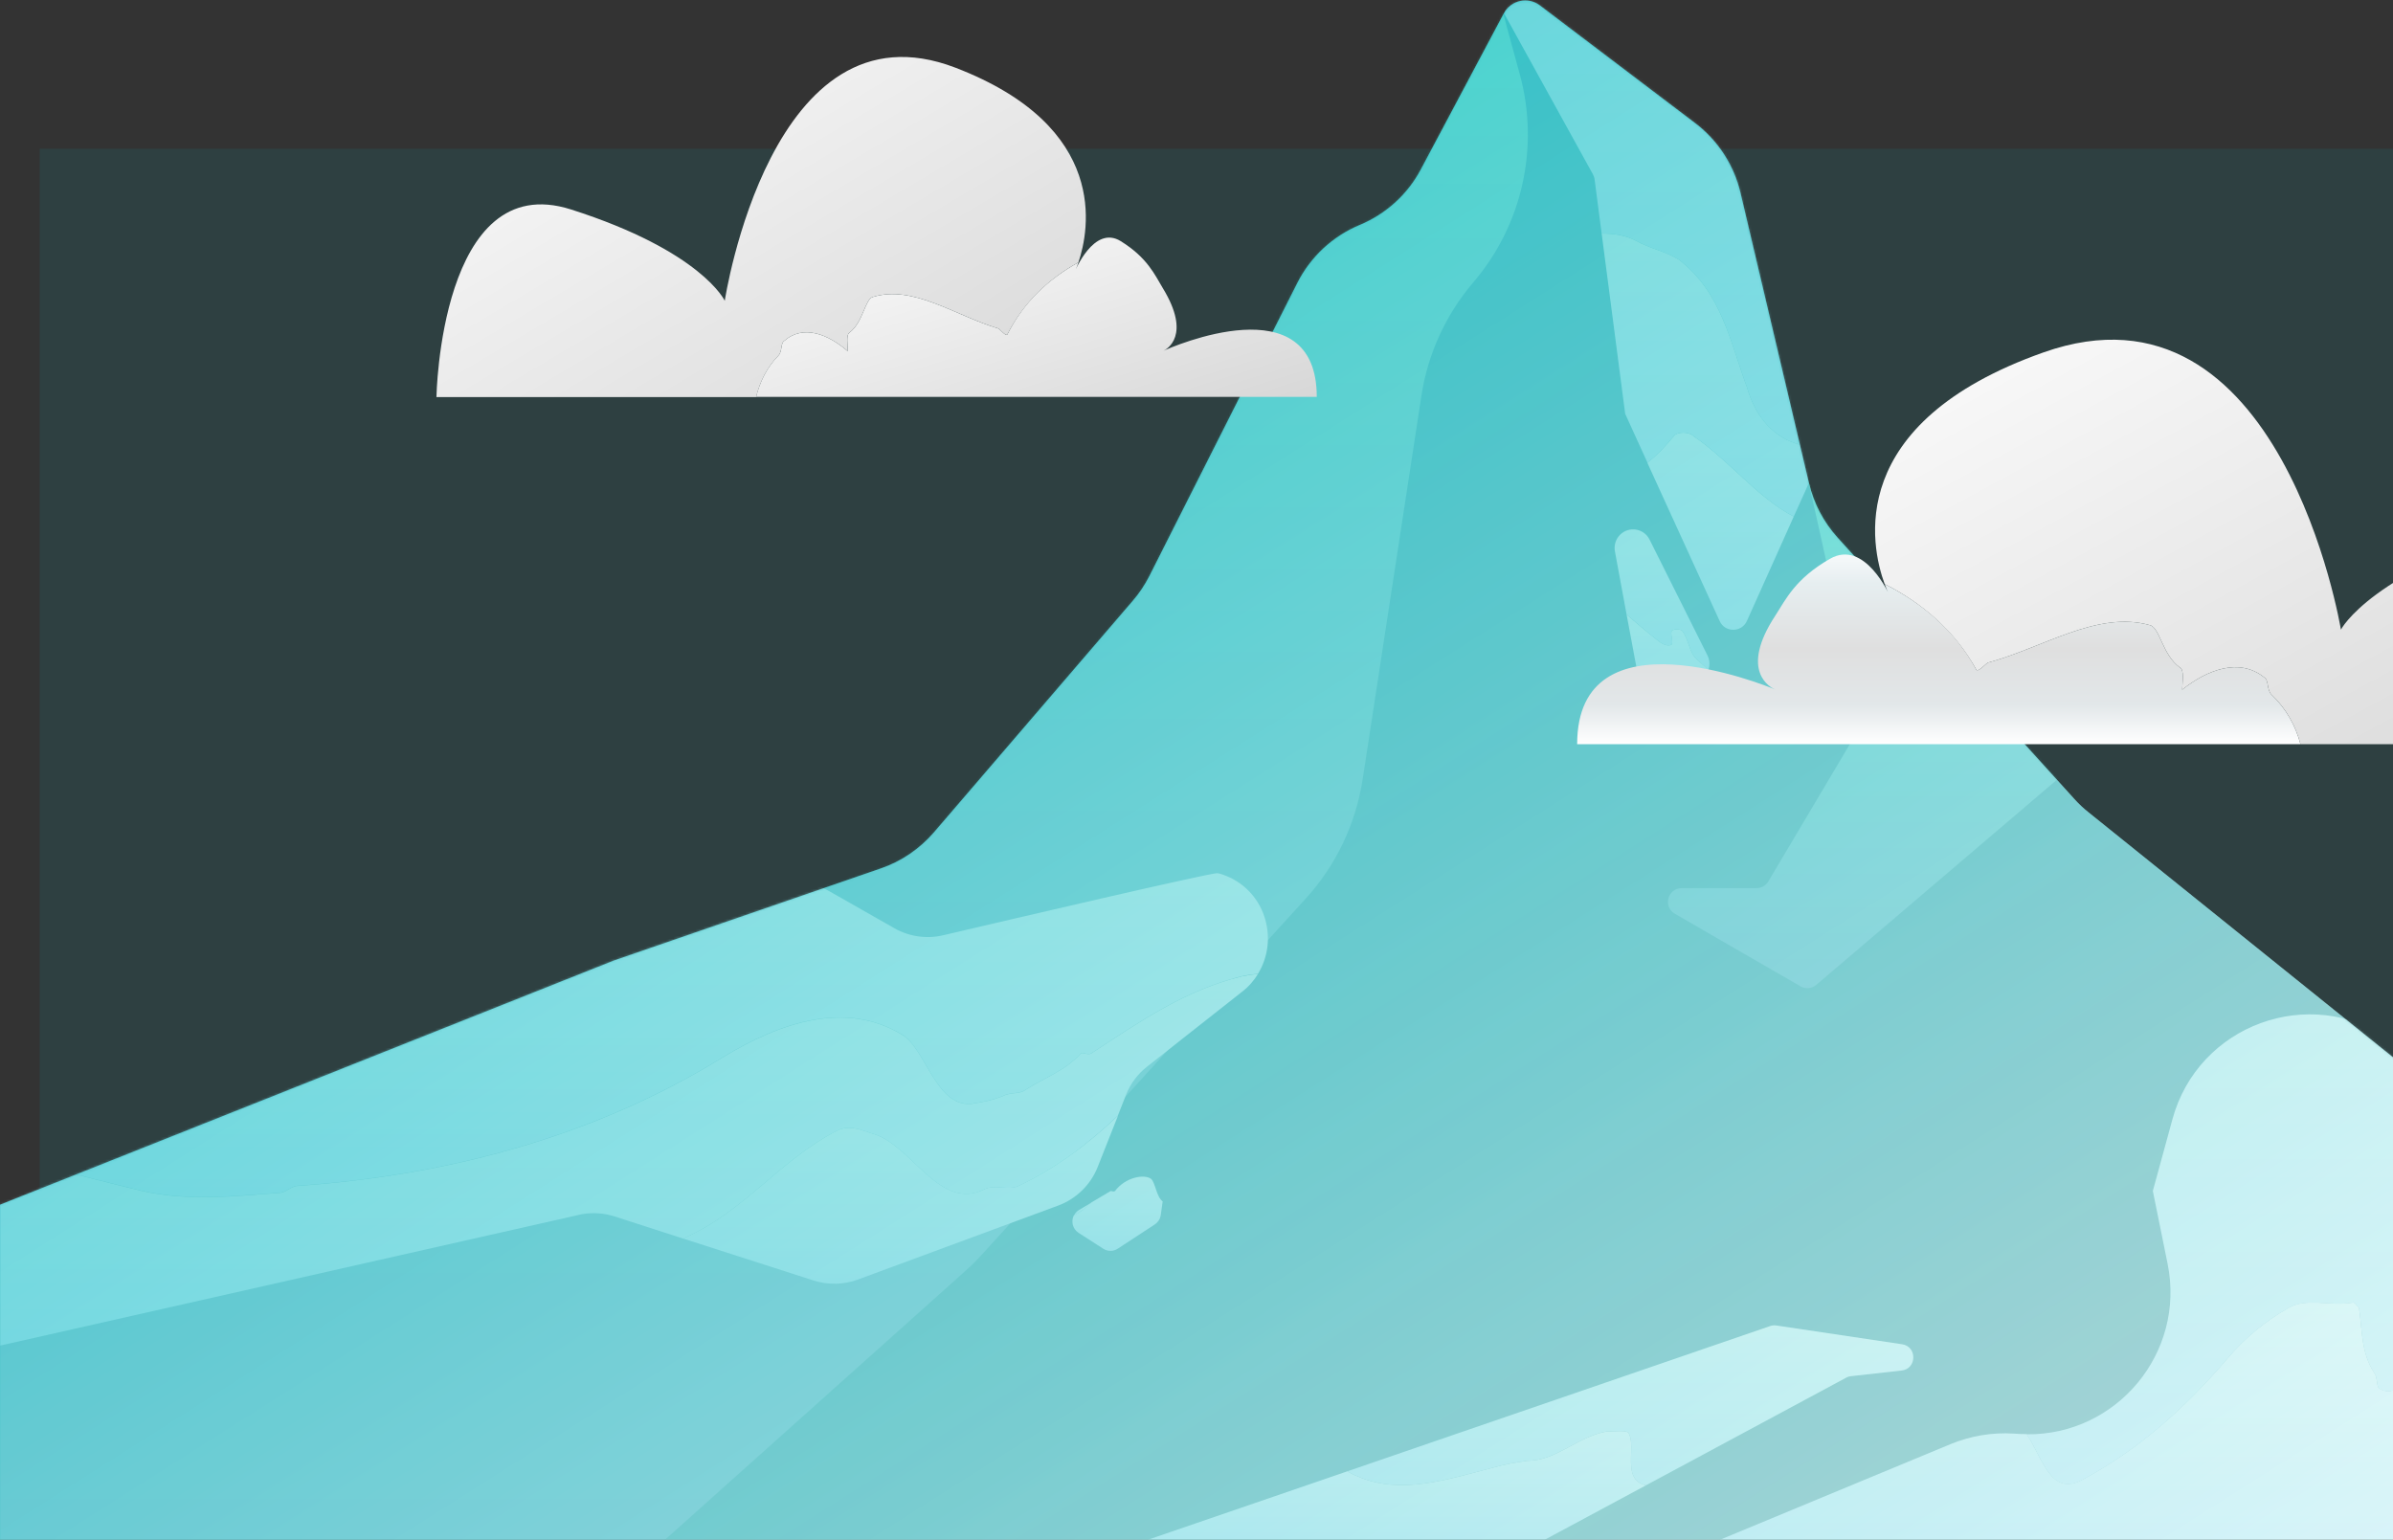 <?xml version="1.0" encoding="UTF-8"?>
<svg width="965px" height="621px" viewBox="0 0 965 621" version="1.1" xmlns="http://www.w3.org/2000/svg" xmlns:xlink="http://www.w3.org/1999/xlink">
    <rect x="0" y="0" width="965" height="621" fill="#333333" stroke="none"/>
    <!-- Generator: Sketch 52.5 (67469) - http://www.bohemiancoding.com/sketch -->
    <title>Group 9</title>
    <desc>Created with Sketch.</desc>
    <defs>
        <linearGradient x1="100%" y1="100%" x2="0%" y2="0%" id="linearGradient-1">
            <stop stop-color="#FFFFFF" offset="0%"></stop>
            <stop stop-color="#01B8C0" offset="100%"></stop>
        </linearGradient>
        <linearGradient x1="0%" y1="106.412%" x2="280%" y2="106.412%" id="linearGradient-2">
            <stop stop-color="#33B5B7" offset="0%"></stop>
            <stop stop-color="#36B6B9" offset="32.23%"></stop>
            <stop stop-color="#3FBBBF" offset="53.64%"></stop>
            <stop stop-color="#4EC2CA" offset="71.91%"></stop>
            <stop stop-color="#63CDD9" offset="88.32%"></stop>
            <stop stop-color="#77D7E7" offset="100%"></stop>
        </linearGradient>
        <linearGradient x1="100%" y1="100%" x2="0%" y2="0%" id="linearGradient-3">
            <stop stop-color="#067B80" offset="0%"></stop>
            <stop stop-color="#01B8C0" offset="100%"></stop>
        </linearGradient>
        <path d="M0,485.849 L247.35,387.432 L355.228,350.214 C363.542,347.372 370.886,342.312 376.637,335.659 L456.801,242.301 C459.434,239.251 461.651,235.925 463.452,232.39 L523.176,114.081 C528.511,103.546 537.449,95.229 548.327,90.724 C558.928,86.289 567.658,78.387 572.993,68.268 L606.458,5.337 C609.299,0.069 616.158,-1.455 620.939,2.149 L683.573,49.625 C692.719,56.555 699.231,66.536 701.864,77.694 L729.509,194.894 C731.449,203.073 735.399,210.558 741.011,216.796 L836.556,322.282 C838.288,324.223 840.228,326.025 842.237,327.619 L970,430.403 L970,621 L0,621 L0,485.849 Z" id="path-4"></path>
        <linearGradient x1="49.999%" y1="100%" x2="49.999%" y2="0%" id="linearGradient-6">
            <stop stop-color="#33A6B7" offset="0%"></stop>
            <stop stop-color="#35ABB8" offset="23.96%"></stop>
            <stop stop-color="#3ABABC" offset="53.07%"></stop>
            <stop stop-color="#42D2C2" offset="84.73%"></stop>
            <stop stop-color="#47E1C5" offset="100%"></stop>
        </linearGradient>
        <path d="M0,485.849 L247.35,387.432 L355.228,350.214 C363.542,347.372 370.886,342.312 376.637,335.659 L456.801,242.301 C459.434,239.251 461.651,235.925 463.452,232.39 L523.176,114.081 C528.511,103.546 537.449,95.229 548.327,90.724 C558.928,86.289 567.658,78.387 572.993,68.268 L606.458,5.337 C609.299,0.069 616.158,-1.455 620.939,2.149 L683.573,49.625 C692.719,56.555 699.231,66.536 701.864,77.694 L729.509,194.894 C731.449,203.073 735.399,210.558 741.011,216.796 L836.556,322.282 C838.288,324.223 840.228,326.025 842.237,327.619 L970,430.403 L970,621 L0,621 L0,485.849 Z" id="path-7"></path>
        <linearGradient x1="50.001%" y1="100%" x2="50.001%" y2="0.02%" id="linearGradient-9">
            <stop stop-color="#80DCEB" offset="0%"></stop>
            <stop stop-color="#B9F2F0" offset="100%"></stop>
        </linearGradient>
        <path d="M0,485.849 L247.35,387.432 L355.228,350.214 C363.542,347.372 370.886,342.312 376.637,335.659 L456.801,242.301 C459.434,239.251 461.651,235.925 463.452,232.39 L523.176,114.081 C528.511,103.546 537.449,95.229 548.327,90.724 C558.928,86.289 567.658,78.387 572.993,68.268 L606.458,5.337 C609.299,0.069 616.158,-1.455 620.939,2.149 L683.573,49.625 C692.719,56.555 699.231,66.536 701.864,77.694 L729.509,194.894 C731.449,203.073 735.399,210.558 741.011,216.796 L836.556,322.282 C838.288,324.223 840.228,326.025 842.237,327.619 L970,430.403 L970,621 L0,621 L0,485.849 Z" id="path-10"></path>
        <linearGradient x1="49.976%" y1="100.032%" x2="49.976%" y2="-0.017%" id="linearGradient-12">
            <stop stop-color="#80DCEB" offset="0%"></stop>
            <stop stop-color="#B9F2F0" offset="100%"></stop>
        </linearGradient>
        <path d="M0,485.849 L247.35,387.432 L355.228,350.214 C363.542,347.372 370.886,342.312 376.637,335.659 L456.801,242.301 C459.434,239.251 461.651,235.925 463.452,232.39 L523.176,114.081 C528.511,103.546 537.449,95.229 548.327,90.724 C558.928,86.289 567.658,78.387 572.993,68.268 L606.458,5.337 C609.299,0.069 616.158,-1.455 620.939,2.149 L683.573,49.625 C692.719,56.555 699.231,66.536 701.864,77.694 L729.509,194.894 C731.449,203.073 735.399,210.558 741.011,216.796 L836.556,322.282 C838.288,324.223 840.228,326.025 842.237,327.619 L970,430.403 L970,621 L0,621 L0,485.849 Z" id="path-13"></path>
        <linearGradient x1="50%" y1="100%" x2="50%" y2="-0.053%" id="linearGradient-15">
            <stop stop-color="#80DCEB" offset="0%"></stop>
            <stop stop-color="#B9F2F0" offset="100%"></stop>
        </linearGradient>
        <path d="M0,485.849 L247.35,387.432 L355.228,350.214 C363.542,347.372 370.886,342.312 376.637,335.659 L456.801,242.301 C459.434,239.251 461.651,235.925 463.452,232.39 L523.176,114.081 C528.511,103.546 537.449,95.229 548.327,90.724 C558.928,86.289 567.658,78.387 572.993,68.268 L606.458,5.337 C609.299,0.069 616.158,-1.455 620.939,2.149 L683.573,49.625 C692.719,56.555 699.231,66.536 701.864,77.694 L729.509,194.894 C731.449,203.073 735.399,210.558 741.011,216.796 L836.556,322.282 C838.288,324.223 840.228,326.025 842.237,327.619 L970,430.403 L970,621 L0,621 L0,485.849 Z" id="path-16"></path>
        <linearGradient x1="50%" y1="100%" x2="50%" y2="-2.50600019e-05%" id="linearGradient-18">
            <stop stop-color="#80DCEB" offset="0%"></stop>
            <stop stop-color="#B9F2F0" offset="100%"></stop>
        </linearGradient>
        <path d="M0,485.849 L247.35,387.432 L355.228,350.214 C363.542,347.372 370.886,342.312 376.637,335.659 L456.801,242.301 C459.434,239.251 461.651,235.925 463.452,232.39 L523.176,114.081 C528.511,103.546 537.449,95.229 548.327,90.724 C558.928,86.289 567.658,78.387 572.993,68.268 L606.458,5.337 C609.299,0.069 616.158,-1.455 620.939,2.149 L683.573,49.625 C692.719,56.555 699.231,66.536 701.864,77.694 L729.509,194.894 C731.449,203.073 735.399,210.558 741.011,216.796 L836.556,322.282 C838.288,324.223 840.228,326.025 842.237,327.619 L970,430.403 L970,621 L0,621 L0,485.849 Z" id="path-19"></path>
        <linearGradient x1="50.003%" y1="99.961%" x2="50.003%" y2="0.009%" id="linearGradient-21">
            <stop stop-color="#80DCEB" offset="0%"></stop>
            <stop stop-color="#B9F2F0" offset="100%"></stop>
        </linearGradient>
        <path d="M0,485.849 L247.35,387.432 L355.228,350.214 C363.542,347.372 370.886,342.312 376.637,335.659 L456.801,242.301 C459.434,239.251 461.651,235.925 463.452,232.39 L523.176,114.081 C528.511,103.546 537.449,95.229 548.327,90.724 C558.928,86.289 567.658,78.387 572.993,68.268 L606.458,5.337 C609.299,0.069 616.158,-1.455 620.939,2.149 L683.573,49.625 C692.719,56.555 699.231,66.536 701.864,77.694 L729.509,194.894 C731.449,203.073 735.399,210.558 741.011,216.796 L836.556,322.282 C838.288,324.223 840.228,326.025 842.237,327.619 L970,430.403 L970,621 L0,621 L0,485.849 Z" id="path-22"></path>
        <linearGradient x1="49.981%" y1="100.031%" x2="49.981%" y2="-0.007%" id="linearGradient-24">
            <stop stop-color="#33A6B7" offset="0%"></stop>
            <stop stop-color="#47E1C5" offset="100%"></stop>
        </linearGradient>
        <path d="M0,485.849 L247.35,387.432 L355.228,350.214 C363.542,347.372 370.886,342.312 376.637,335.659 L456.801,242.301 C459.434,239.251 461.651,235.925 463.452,232.39 L523.176,114.081 C528.511,103.546 537.449,95.229 548.327,90.724 C558.928,86.289 567.658,78.387 572.993,68.268 L606.458,5.337 C609.299,0.069 616.158,-1.455 620.939,2.149 L683.573,49.625 C692.719,56.555 699.231,66.536 701.864,77.694 L729.509,194.894 C731.449,203.073 735.399,210.558 741.011,216.796 L836.556,322.282 C838.288,324.223 840.228,326.025 842.237,327.619 L970,430.403 L970,621 L0,621 L0,485.849 Z" id="path-25"></path>
        <linearGradient x1="49.98%" y1="99.993%" x2="49.98%" y2="-0.008%" id="linearGradient-27">
            <stop stop-color="#80DCEB" offset="0%"></stop>
            <stop stop-color="#B9F2F0" offset="100%"></stop>
        </linearGradient>
        <path d="M0,485.849 L247.35,387.432 L355.228,350.214 C363.542,347.372 370.886,342.312 376.637,335.659 L456.801,242.301 C459.434,239.251 461.651,235.925 463.452,232.39 L523.176,114.081 C528.511,103.546 537.449,95.229 548.327,90.724 C558.928,86.289 567.658,78.387 572.993,68.268 L606.458,5.337 C609.299,0.069 616.158,-1.455 620.939,2.149 L683.573,49.625 C692.719,56.555 699.231,66.536 701.864,77.694 L729.509,194.894 C731.449,203.073 735.399,210.558 741.011,216.796 L836.556,322.282 C838.288,324.223 840.228,326.025 842.237,327.619 L970,430.403 L970,621 L0,621 L0,485.849 Z" id="path-28"></path>
        <linearGradient x1="50.021%" y1="100.02%" x2="50.021%" y2="0%" id="linearGradient-30">
            <stop stop-color="#80DCEB" offset="0%"></stop>
            <stop stop-color="#B9F2F0" offset="100%"></stop>
        </linearGradient>
        <path d="M0,485.849 L247.35,387.432 L355.228,350.214 C363.542,347.372 370.886,342.312 376.637,335.659 L456.801,242.301 C459.434,239.251 461.651,235.925 463.452,232.39 L523.176,114.081 C528.511,103.546 537.449,95.229 548.327,90.724 C558.928,86.289 567.658,78.387 572.993,68.268 L606.458,5.337 C609.299,0.069 616.158,-1.455 620.939,2.149 L683.573,49.625 C692.719,56.555 699.231,66.536 701.864,77.694 L729.509,194.894 C731.449,203.073 735.399,210.558 741.011,216.796 L836.556,322.282 C838.288,324.223 840.228,326.025 842.237,327.619 L970,430.403 L970,621 L0,621 L0,485.849 Z" id="path-31"></path>
        <linearGradient x1="49.971%" y1="100.013%" x2="49.971%" y2="-0.021%" id="linearGradient-33">
            <stop stop-color="#80DCEB" offset="0%"></stop>
            <stop stop-color="#B9F2F0" offset="100%"></stop>
        </linearGradient>
        <path d="M0,485.849 L247.35,387.432 L355.228,350.214 C363.542,347.372 370.886,342.312 376.637,335.659 L456.801,242.301 C459.434,239.251 461.651,235.925 463.452,232.39 L523.176,114.081 C528.511,103.546 537.449,95.229 548.327,90.724 C558.928,86.289 567.658,78.387 572.993,68.268 L606.458,5.337 C609.299,0.069 616.158,-1.455 620.939,2.149 L683.573,49.625 C692.719,56.555 699.231,66.536 701.864,77.694 L729.509,194.894 C731.449,203.073 735.399,210.558 741.011,216.796 L836.556,322.282 C838.288,324.223 840.228,326.025 842.237,327.619 L970,430.403 L970,621 L0,621 L0,485.849 Z" id="path-34"></path>
        <path d="M0,485.849 L247.35,387.432 L355.228,350.214 C363.542,347.372 370.886,342.312 376.637,335.659 L456.801,242.301 C459.434,239.251 461.651,235.925 463.452,232.39 L523.176,114.081 C528.511,103.546 537.449,95.229 548.327,90.724 C558.928,86.289 567.658,78.387 572.993,68.268 L606.458,5.337 C609.299,0.069 616.158,-1.455 620.939,2.149 L683.573,49.625 C692.719,56.555 699.231,66.536 701.864,77.694 L729.509,194.894 C731.449,203.073 735.399,210.558 741.011,216.796 L836.556,322.282 C838.288,324.223 840.228,326.025 842.237,327.619 L970,430.403 L970,621 L0,621 L0,485.849 Z" id="path-36"></path>
        <linearGradient x1="49.996%" y1="100.012%" x2="49.996%" y2="-0.005%" id="linearGradient-38">
            <stop stop-color="#80DCEB" offset="0%"></stop>
            <stop stop-color="#B9F2F0" offset="100%"></stop>
        </linearGradient>
        <path d="M0,485.849 L247.35,387.432 L355.228,350.214 C363.542,347.372 370.886,342.312 376.637,335.659 L456.801,242.301 C459.434,239.251 461.651,235.925 463.452,232.39 L523.176,114.081 C528.511,103.546 537.449,95.229 548.327,90.724 C558.928,86.289 567.658,78.387 572.993,68.268 L606.458,5.337 C609.299,0.069 616.158,-1.455 620.939,2.149 L683.573,49.625 C692.719,56.555 699.231,66.536 701.864,77.694 L729.509,194.894 C731.449,203.073 735.399,210.558 741.011,216.796 L836.556,322.282 C838.288,324.223 840.228,326.025 842.237,327.619 L970,430.403 L970,621 L0,621 L0,485.849 Z" id="path-39"></path>
        <linearGradient x1="50.006%" y1="100%" x2="50.006%" y2="0%" id="linearGradient-41">
            <stop stop-color="#80DCEB" offset="0%"></stop>
            <stop stop-color="#B9F2F0" offset="100%"></stop>
        </linearGradient>
        <path d="M0,485.849 L247.35,387.432 L355.228,350.214 C363.542,347.372 370.886,342.312 376.637,335.659 L456.801,242.301 C459.434,239.251 461.651,235.925 463.452,232.39 L523.176,114.081 C528.511,103.546 537.449,95.229 548.327,90.724 C558.928,86.289 567.658,78.387 572.993,68.268 L606.458,5.337 C609.299,0.069 616.158,-1.455 620.939,2.149 L683.573,49.625 C692.719,56.555 699.231,66.536 701.864,77.694 L729.509,194.894 C731.449,203.073 735.399,210.558 741.011,216.796 L836.556,322.282 C838.288,324.223 840.228,326.025 842.237,327.619 L970,430.403 L970,621 L0,621 L0,485.849 Z" id="path-42"></path>
        <linearGradient x1="49.938%" y1="99.947%" x2="49.938%" y2="0.001%" id="linearGradient-44">
            <stop stop-color="#80DCEB" offset="0%"></stop>
            <stop stop-color="#B9F2F0" offset="100%"></stop>
        </linearGradient>
        <path d="M0,485.849 L247.35,387.432 L355.228,350.214 C363.542,347.372 370.886,342.312 376.637,335.659 L456.801,242.301 C459.434,239.251 461.651,235.925 463.452,232.39 L523.176,114.081 C528.511,103.546 537.449,95.229 548.327,90.724 C558.928,86.289 567.658,78.387 572.993,68.268 L606.458,5.337 C609.299,0.069 616.158,-1.455 620.939,2.149 L683.573,49.625 C692.719,56.555 699.231,66.536 701.864,77.694 L729.509,194.894 C731.449,203.073 735.399,210.558 741.011,216.796 L836.556,322.282 C838.288,324.223 840.228,326.025 842.237,327.619 L970,430.403 L970,621 L0,621 L0,485.849 Z" id="path-45"></path>
        <linearGradient x1="49.886%" y1="100.144%" x2="49.886%" y2="0.085%" id="linearGradient-47">
            <stop stop-color="#80DCEB" offset="0%"></stop>
            <stop stop-color="#B9F2F0" offset="100%"></stop>
        </linearGradient>
        <path d="M0,485.849 L247.35,387.432 L355.228,350.214 C363.542,347.372 370.886,342.312 376.637,335.659 L456.801,242.301 C459.434,239.251 461.651,235.925 463.452,232.39 L523.176,114.081 C528.511,103.546 537.449,95.229 548.327,90.724 C558.928,86.289 567.658,78.387 572.993,68.268 L606.458,5.337 C609.299,0.069 616.158,-1.455 620.939,2.149 L683.573,49.625 C692.719,56.555 699.231,66.536 701.864,77.694 L729.509,194.894 C731.449,203.073 735.399,210.558 741.011,216.796 L836.556,322.282 C838.288,324.223 840.228,326.025 842.237,327.619 L970,430.403 L970,621 L0,621 L0,485.849 Z" id="path-48"></path>
        <linearGradient x1="49.826%" y1="99.611%" x2="49.826%" y2="-0.665%" id="linearGradient-50">
            <stop stop-color="#80DCEB" offset="0%"></stop>
            <stop stop-color="#B9F2F0" offset="100%"></stop>
        </linearGradient>
        <path d="M0,485.849 L247.35,387.432 L355.228,350.214 C363.542,347.372 370.886,342.312 376.637,335.659 L456.801,242.301 C459.434,239.251 461.651,235.925 463.452,232.39 L523.176,114.081 C528.511,103.546 537.449,95.229 548.327,90.724 C558.928,86.289 567.658,78.387 572.993,68.268 L606.458,5.337 C609.299,0.069 616.158,-1.455 620.939,2.149 L683.573,49.625 C692.719,56.555 699.231,66.536 701.864,77.694 L729.509,194.894 C731.449,203.073 735.399,210.558 741.011,216.796 L836.556,322.282 C838.288,324.223 840.228,326.025 842.237,327.619 L970,430.403 L970,621 L0,621 L0,485.849 Z" id="path-51"></path>
        <linearGradient x1="50.2%" y1="100.092%" x2="50.2%" y2="-0%" id="linearGradient-53">
            <stop stop-color="#80DCEB" offset="0%"></stop>
            <stop stop-color="#B9F2F0" offset="100%"></stop>
        </linearGradient>
        <path d="M0,485.849 L247.35,387.432 L355.228,350.214 C363.542,347.372 370.886,342.312 376.637,335.659 L456.801,242.301 C459.434,239.251 461.651,235.925 463.452,232.39 L523.176,114.081 C528.511,103.546 537.449,95.229 548.327,90.724 C558.928,86.289 567.658,78.387 572.993,68.268 L606.458,5.337 C609.299,0.069 616.158,-1.455 620.939,2.149 L683.573,49.625 C692.719,56.555 699.231,66.536 701.864,77.694 L729.509,194.894 C731.449,203.073 735.399,210.558 741.011,216.796 L836.556,322.282 C838.288,324.223 840.228,326.025 842.237,327.619 L970,430.403 L970,621 L0,621 L0,485.849 Z" id="path-54"></path>
        <linearGradient x1="49.996%" y1="100%" x2="49.996%" y2="0.061%" id="linearGradient-56">
            <stop stop-color="#FFFFFF" offset="0%"></stop>
            <stop stop-color="#E2E7E9" offset="19.26%"></stop>
            <stop stop-color="#DFDFDF" offset="46.5%"></stop>
            <stop stop-color="#E6EEF0" offset="78.33%"></stop>
            <stop stop-color="#FFFFFF" offset="100%"></stop>
        </linearGradient>
        <linearGradient x1="100%" y1="100%" x2="0%" y2="0%" id="linearGradient-57">
            <stop stop-color="#D7D7D7" offset="0%"></stop>
            <stop stop-color="#FFFFFF" offset="100%"></stop>
        </linearGradient>
    </defs>
    <g id="Home" stroke="none" stroke-width="1" fill="none" fill-rule="evenodd">
        <g transform="translate(-475, -2726)" id="Testimonials">
            <g transform="translate(86, 2714)">
                <g id="Group-9" transform="translate(389, 0)">
                    <rect id="Rectangle-7" fill="#01B8C0" opacity="0.1" x="16" y="72" width="949" height="549"></rect>
                    <path d="M0,497.849 L247.35,399.432 L355.228,362.214 C363.542,359.372 370.886,354.312 376.637,347.659 L456.801,254.301 C459.434,251.251 461.651,247.925 463.452,244.39 L523.176,126.081 C528.511,115.546 537.449,107.229 548.327,102.724 C558.928,98.289 567.658,90.387 572.993,80.268 L606.458,17.337 C609.299,12.069 616.158,10.545 620.939,14.149 L683.573,61.625 C692.719,68.555 699.231,78.536 701.864,89.694 L729.509,206.894 C731.449,215.073 735.399,222.558 741.011,228.796 L836.556,334.282 C838.288,336.223 840.228,338.025 842.237,339.619 L970,442.403 L970,633 L0,633 L0,497.849 Z" id="XMLID_1_" fill="url(#linearGradient-1)" fill-rule="nonzero"></path>
                    <g id="Group" opacity="0.312" transform="translate(0, 12)">
                        <g id="XMLID_1_-link" fill="url(#linearGradient-3)" fill-rule="nonzero">
                            <path d="M0,485.849 L247.35,387.432 L355.228,350.214 C363.542,347.372 370.886,342.312 376.637,335.659 L456.801,242.301 C459.434,239.251 461.651,235.925 463.452,232.39 L523.176,114.081 C528.511,103.546 537.449,95.229 548.327,90.724 C558.928,86.289 567.658,78.387 572.993,68.268 L606.458,5.337 C609.299,0.069 616.158,-1.455 620.939,2.149 L683.573,49.625 C692.719,56.555 699.231,66.536 701.864,77.694 L729.509,194.894 C731.449,203.073 735.399,210.558 741.011,216.796 L836.556,322.282 C838.288,324.223 840.228,326.025 842.237,327.619 L970,430.403 L970,621 L0,621 L0,485.849 Z" id="XMLID_1_"></path>
                        </g>
                        <g id="Clipped">
                            <mask id="mask-5" fill="white">
                                <use xlink:href="#path-4"></use>
                            </mask>
                            <g id="XMLID_1_"></g>
                            <path d="M600.707,-14.555 L612.901,30.08 C620.869,59.397 613.871,90.794 594.125,113.873 C583.039,126.903 575.764,142.705 573.201,159.616 L549.505,314.312 C546.734,332.193 538.835,348.827 526.71,362.204 L396.037,505.879 C393.889,508.236 391.672,510.454 389.316,512.533 L268.136,621 L0,621 L0,485.849 L373.45,322.282 L451.05,232.182 L514.793,64.456 C514.793,64.456 541.121,70.001 546.664,64.456 C552.207,58.912 600.707,-14.555 600.707,-14.555 Z" id="Shape" fill="url(#linearGradient-6)" fill-rule="nonzero" mask="url(#mask-5)"></path>
                        </g>
                        <g id="Clipped">
                            <mask id="mask-8" fill="white">
                                <use xlink:href="#path-7"></use>
                            </mask>
                            <g id="XMLID_1_"></g>
                            <path d="M492.829,352.639 C491.929,352.362 491.305,352.154 490.889,352.154 C487.286,352.154 409.132,370.451 380.379,377.174 C373.658,378.768 366.591,377.729 360.632,374.333 L334.442,359.431 C327.236,355.342 318.506,354.719 310.816,357.768 L18.222,470.324 C31.179,473.79 44.274,477.117 57.507,480.305 C76.214,484.463 94.229,482.384 112.936,480.998 C115.014,480.998 117.786,478.225 119.864,478.225 C179.45,474.067 239.036,458.819 291.693,426.244 C314.557,412.383 340.886,403.373 363.75,417.234 C373.45,422.779 377.607,447.73 392.85,444.958 C397.007,444.265 400.471,443.571 403.936,442.185 C408.093,440.106 410.864,441.492 413.636,439.413 C421.257,434.561 429.571,431.789 435.807,424.858 C436.5,424.165 438.579,425.551 439.964,424.858 C460.057,411.69 478.071,399.214 500.936,393.67 C503.084,393.184 505.231,392.907 507.31,392.699 C516.04,378.491 510.081,358.392 492.829,352.639 Z" id="Shape" fill="url(#linearGradient-9)" fill-rule="nonzero" mask="url(#mask-8)"></path>
                        </g>
                        <g id="Clipped">
                            <mask id="mask-11" fill="white">
                                <use xlink:href="#path-10"></use>
                            </mask>
                            <g id="XMLID_1_"></g>
                            <path d="M397.007,479.612 C378.993,488.622 367.907,462.285 352.664,457.433 C347.814,456.047 342.964,453.275 337.421,456.047 C314.557,467.829 300.007,488.622 276.45,499.018 C276.104,499.156 275.757,499.295 275.48,499.503 L328.068,516.414 C333.888,518.285 340.193,518.147 345.874,516.068 L426.731,486.196 C434.006,483.493 439.826,477.81 442.666,470.602 L450.842,449.948 C438.579,461.522 426.038,470.948 410.864,478.225 C406.707,480.305 401.164,477.532 397.007,479.612 Z" id="Shape" fill="url(#linearGradient-12)" fill-rule="nonzero" mask="url(#mask-11)"></path>
                        </g>
                        <g id="Clipped">
                            <mask id="mask-14" fill="white">
                                <use xlink:href="#path-13"></use>
                            </mask>
                            <g id="XMLID_1_"></g>
                            <path d="M462.621,430.126 L500.866,399.977 C503.569,397.897 505.716,395.402 507.31,392.769 C505.231,392.977 503.084,393.323 500.936,393.739 C478.071,399.284 460.057,411.759 439.964,424.928 C438.579,425.621 436.5,424.234 435.807,424.928 C429.571,431.858 421.257,434.631 413.636,439.482 C410.864,441.561 408.093,440.175 403.936,442.255 C400.471,443.641 397.007,444.334 392.85,445.027 C377.607,447.799 373.45,422.848 363.75,417.304 C340.886,403.442 314.557,412.452 291.693,426.314 C239.036,458.889 179.45,474.136 119.864,478.295 C117.786,478.295 115.014,481.067 112.936,481.067 C94.229,482.453 76.214,484.532 57.507,480.374 C44.274,477.186 31.179,473.859 18.222,470.394 L0,477.394 L0,542.682 L234.74,489.661 C239.105,488.899 243.539,489.245 247.766,490.562 L275.48,499.503 C275.826,499.295 276.173,499.156 276.45,499.018 C300.007,488.622 314.557,467.829 337.421,456.047 C342.964,453.275 347.814,456.047 352.664,457.433 C367.907,462.285 378.993,488.622 397.007,479.612 C401.164,477.532 406.707,480.305 410.864,478.225 C426.038,470.948 438.579,461.522 450.773,449.948 L454.099,441.492 C455.9,436.987 458.81,433.106 462.621,430.126 Z" id="Shape" fill="url(#linearGradient-15)" fill-rule="nonzero" mask="url(#mask-14)"></path>
                        </g>
                        <g id="Clipped">
                            <mask id="mask-17" fill="white">
                                <use xlink:href="#path-16"></use>
                            </mask>
                            <g id="XMLID_1_"></g>
                            <path d="M959.607,560.009 C958.221,559.316 958.914,555.85 957.529,553.771 C951.986,545.454 952.679,536.444 951.293,527.434 C950.6,526.741 949.214,524.662 948.521,525.355 C939.514,526.741 929.814,523.276 922.886,527.434 C913.186,532.979 904.871,539.91 897.943,548.227 C880.621,568.326 861.914,584.96 839.743,596.742 C827.064,603.742 823.669,588.009 817.294,578.376 C816.324,578.376 815.354,578.306 814.384,578.306 L812.098,578.168 C803.368,577.613 794.707,579.069 786.601,582.395 L693.55,621 L970,621 L970,557.237 C968.822,558.138 967.644,559.039 966.536,560.009 C964.457,561.395 961.686,561.395 959.607,560.009 Z" id="Shape" fill="url(#linearGradient-18)" fill-rule="nonzero" mask="url(#mask-17)"></path>
                        </g>
                        <g id="Clipped">
                            <mask id="mask-20" fill="white">
                                <use xlink:href="#path-19"></use>
                            </mask>
                            <g id="XMLID_1_"></g>
                            <path d="M963.764,419.175 C931.269,396.858 886.441,413.284 876.049,451.403 L868.15,480.305 L874.109,509.691 C881.384,545.662 853.531,578.861 817.294,578.445 C823.669,588.079 827.064,603.812 839.743,596.811 C861.914,585.029 880.621,568.395 897.943,548.296 C904.871,539.979 913.186,533.048 922.886,527.503 C929.814,523.345 939.514,526.81 948.521,525.424 C949.214,524.731 950.6,526.81 951.293,527.503 C952.679,536.514 951.986,545.524 957.529,553.841 C958.914,555.92 958.221,559.385 959.607,560.078 C961.686,561.464 964.457,561.464 966.536,560.078 C967.644,559.177 968.822,558.207 970,557.306 L970,423.472 L963.764,419.175 Z" id="Shape" fill="url(#linearGradient-21)" fill-rule="nonzero" mask="url(#mask-20)"></path>
                        </g>
                        <g id="Clipped">
                            <mask id="mask-23" fill="white">
                                <use xlink:href="#path-22"></use>
                            </mask>
                            <g id="XMLID_1_"></g>
                            <path d="M729.44,194.825 L750.503,289.5 C750.78,290.886 750.572,292.341 749.879,293.52 L713.089,355.481 C712.119,357.144 710.248,358.184 708.308,358.184 L678.169,358.184 C672.487,358.184 670.478,365.739 675.397,368.511 L726.045,397.759 C728.054,398.937 730.618,398.729 732.419,397.204 L834.131,310.5 L729.44,194.825 Z" id="Shape" fill="url(#linearGradient-24)" fill-rule="nonzero" mask="url(#mask-23)"></path>
                        </g>
                        <g id="Clipped">
                            <mask id="mask-26" fill="white">
                                <use xlink:href="#path-25"></use>
                            </mask>
                            <g id="XMLID_1_"></g>
                            <path d="M606.458,5.267 L642.348,70.278 C642.694,70.971 642.971,71.665 643.041,72.427 L645.881,94.19 C650.801,94.19 655.512,94.813 659.6,97.031 C665.836,100.497 671.379,101.19 676.921,104.655 C694.243,117.824 697.707,137.923 704.636,156.636 C707.407,166.339 713.643,175.349 724.036,178.815 C725.906,179.3 727.5,179.785 729.44,180.478 L729.44,123.23 C729.44,123.23 661.471,-121.012 606.458,5.267 Z" id="Shape" fill="url(#linearGradient-27)" fill-rule="nonzero" mask="url(#mask-26)"></path>
                        </g>
                        <g id="Clipped">
                            <mask id="mask-29" fill="white">
                                <use xlink:href="#path-28"></use>
                            </mask>
                            <g id="XMLID_1_"></g>
                            <path d="M683.157,176.042 C681.079,173.963 676.229,173.963 674.843,176.042 C671.656,179.924 668.122,183.666 664.311,186.647 L693.481,250.479 C695.629,255.192 702.28,255.123 704.428,250.479 L723.343,208.34 C708.516,200.508 697.638,186.023 683.157,176.042 Z" id="Shape" fill="url(#linearGradient-30)" fill-rule="nonzero" mask="url(#mask-29)"></path>
                        </g>
                        <g id="Clipped">
                            <mask id="mask-32" fill="white">
                                <use xlink:href="#path-31"></use>
                            </mask>
                            <g id="XMLID_1_"></g>
                            <path d="M674.843,176.042 C676.229,173.963 681.079,173.963 683.157,176.042 C697.638,186.023 708.516,200.508 723.343,208.34 L729.44,194.825 L729.44,180.478 C727.5,179.785 725.976,179.3 724.036,178.815 C713.643,175.349 707.407,166.339 704.636,156.636 C697.707,137.923 694.243,117.824 676.921,104.655 C671.379,101.19 665.836,100.497 659.6,97.031 C655.443,94.813 650.731,94.19 645.881,94.19 L655.374,166.894 L664.381,186.647 C668.122,183.666 671.656,179.924 674.843,176.042 Z" id="Shape" fill="url(#linearGradient-33)" fill-rule="nonzero" mask="url(#mask-32)"></path>
                        </g>
                        <g id="Clipped">
                            <mask id="mask-35" fill="white">
                                <use xlink:href="#path-34"></use>
                            </mask>
                            <g id="XMLID_1_"></g>
                        </g>
                        <g id="Clipped">
                            <mask id="mask-37" fill="white">
                                <use xlink:href="#path-36"></use>
                            </mask>
                            <g id="XMLID_1_"></g>
                            <path d="M766.993,542.127 L716.414,534.573 C715.583,534.434 714.682,534.504 713.851,534.781 L543.408,593.346 C544.655,594.178 545.971,594.871 547.357,595.356 C564.679,602.98 583.386,596.742 602.093,591.891 C606.943,590.504 611.1,589.811 615.95,589.118 C627.729,589.118 636.043,579.415 647.821,577.336 C651.286,577.336 656.136,576.643 656.829,578.029 C658.907,582.188 656.829,588.425 658.214,593.97 C659.115,597.019 661.194,598.475 663.757,599.029 L744.821,555.435 C745.306,555.227 745.791,555.088 746.346,555.019 L766.785,552.732 C773.021,552.108 773.229,543.028 766.993,542.127 Z" id="Shape" fill="url(#linearGradient-38)" fill-rule="nonzero" mask="url(#mask-37)"></path>
                        </g>
                        <g id="Clipped">
                            <mask id="mask-40" fill="white">
                                <use xlink:href="#path-39"></use>
                            </mask>
                            <g id="XMLID_1_"></g>
                            <path d="M658.214,593.97 C656.829,588.425 658.907,582.188 656.829,578.029 C656.136,576.643 651.286,577.336 647.821,577.336 C636.043,579.415 627.729,589.118 615.95,589.118 C611.1,589.811 606.943,590.504 602.093,591.891 C583.386,596.742 564.679,602.98 547.357,595.356 C545.971,594.871 544.655,594.178 543.408,593.346 L462.829,621 L622.879,621 L663.757,599.029 C661.194,598.475 659.115,597.019 658.214,593.97 Z" id="Shape" fill="url(#linearGradient-41)" fill-rule="nonzero" mask="url(#mask-40)"></path>
                        </g>
                        <g id="Clipped">
                            <mask id="mask-43" fill="white">
                                <use xlink:href="#path-42"></use>
                            </mask>
                            <g id="XMLID_1_"></g>
                            <path d="M674.15,259.905 C674.843,258.519 673.457,255.747 674.15,254.36 C674.843,253.667 677.614,253.667 678.307,254.36 C681.079,257.826 681.079,263.371 684.543,266.143 C685.998,267.46 687.453,268.846 688.908,270.163 C689.601,268.291 689.462,266.212 688.561,264.341 L665.212,217.627 C662.926,213.053 656.898,212.083 653.295,215.687 C651.563,217.419 650.801,219.914 651.216,222.271 L655.928,247.776 C659.808,251.172 663.757,254.568 667.914,257.826 C668.607,258.519 672.071,261.291 674.15,259.905 Z" id="Shape" fill="url(#linearGradient-44)" fill-rule="nonzero" mask="url(#mask-43)"></path>
                        </g>
                        <g id="Clipped">
                            <mask id="mask-46" fill="white">
                                <use xlink:href="#path-45"></use>
                            </mask>
                            <g id="XMLID_1_"></g>
                            <path d="M684.543,266.143 C681.079,263.371 681.079,257.826 678.307,254.36 C677.614,253.667 674.843,253.667 674.15,254.36 C673.457,255.747 674.843,258.519 674.15,259.905 C672.071,261.291 668.607,258.519 667.914,257.826 C663.757,254.568 659.808,251.242 655.928,247.776 L660.224,270.786 C660.431,272.103 661.055,273.282 661.956,274.321 L671.032,284.717 C674.635,288.807 681.286,287.836 683.434,282.777 L688.769,270.579 C688.839,270.44 688.908,270.232 688.977,270.093 C687.453,268.846 685.998,267.46 684.543,266.143 Z" id="Shape" fill="url(#linearGradient-47)" fill-rule="nonzero" mask="url(#mask-46)"></path>
                        </g>
                        <g id="Clipped">
                            <mask id="mask-49" fill="white">
                                <use xlink:href="#path-48"></use>
                            </mask>
                            <g id="XMLID_1_"></g>
                            <path d="M435.184,487.929 C434.214,488.483 433.521,489.315 433.105,490.216 C435.669,488.968 437.955,487.028 440.172,485.018 L435.184,487.929 Z" id="Shape" fill="url(#linearGradient-50)" fill-rule="nonzero" mask="url(#mask-49)"></path>
                        </g>
                        <g id="Clipped">
                            <mask id="mask-52" fill="white">
                                <use xlink:href="#path-51"></use>
                            </mask>
                            <g id="XMLID_1_"></g>
                            <path d="M464.214,475.453 C461.443,473.374 453.821,474.76 449.664,480.305 C449.318,480.651 448.694,480.513 447.932,480.305 L440.103,484.948 C437.886,487.028 435.669,488.968 433.036,490.146 C431.858,492.503 432.481,495.622 434.976,497.216 L444.884,503.592 C446.685,504.77 449.041,504.77 450.842,503.523 L465.669,493.82 C466.986,492.919 467.886,491.533 468.094,490.008 L468.856,484.532 C466.293,482.592 466.016,477.255 464.214,475.453 Z" id="Shape" fill="url(#linearGradient-53)" fill-rule="nonzero" mask="url(#mask-52)"></path>
                        </g>
                        <g id="Clipped">
                            <mask id="mask-55" fill="white">
                                <use xlink:href="#path-54"></use>
                            </mask>
                            <g id="XMLID_1_" opacity="0.79"></g>
                        </g>
                    </g>
                    <path d="M916,292.14 C914,290.14 915,286.14 913,285.14 C903,277.14 890,282.14 880,290.14 C880,287.14 881,282.14 879,281.14 C872,276.14 871,265.14 867,264.14 C846,258.14 824,273.14 802,279.14 C801,279.14 798,283.14 797,282.14 C788.4,266.24 775,255.14 760,247.54 C761.1,250.54 762,252.14 762,252.14 C762,252.14 752,229.34 738,237.34 C724,245.34 720.2,253.64 716,260.14 C701.1,282.74 714.1,289.34 715.8,290.04 C715.9,290.04 716,290.14 716,290.14 C716,290.14 715.9,290.14 715.8,290.04 C711.7,288.34 636,257.64 636,312.14 L842,312.14 L927.7,312.14 C925.7,304.64 921.9,297.74 916,292.14 Z" id="Shape" fill="url(#linearGradient-56)" fill-rule="nonzero"></path>
                    <path d="M1024,222.14 C956,242.14 944,265.94 944,265.94 C944,265.94 920,120.14 824,154.14 C743.5,182.64 754.4,232.24 760,247.54 C775,255.14 788.3,266.34 797,282.14 C798,283.14 801,279.14 802,279.14 C824,273.14 846,258.14 867,264.14 C871,265.14 872,276.14 879,281.14 C881,282.14 880,287.14 880,290.14 C890,282.14 903,277.14 913,285.14 C915,286.14 914,290.14 916,292.14 C921.9,297.74 925.7,304.64 927.7,312.14 L1094,312.14 C1094,312.14 1092,202.14 1024,222.14 Z" id="Shape" fill="url(#linearGradient-57)" fill-rule="nonzero"></path>
                    <path d="M313.969,155.325 C315.52,153.643 314.745,150.28 316.295,149.439 C324.046,142.713 334.122,146.917 341.873,153.643 C341.873,151.121 341.098,146.917 342.648,146.076 C348.074,141.872 348.849,132.623 351.95,131.783 C368.227,126.738 385.279,139.35 402.332,144.394 C403.107,144.394 405.432,147.757 406.207,146.917 C412.873,133.548 423.26,124.216 434.886,117.826 C434.034,120.348 433.336,121.693 433.336,121.693 C433.336,121.693 441.087,102.523 451.939,109.25 C462.79,115.976 465.736,122.954 468.991,128.335 C480.54,147.337 470.464,152.886 469.146,153.475 C469.069,153.475 468.991,153.559 468.991,153.559 C468.991,153.559 469.069,153.559 469.146,153.475 C472.324,152.045 531,126.233 531,172.056 L371.328,172.056 L304.901,172.056 C306.451,165.834 309.396,159.949 313.969,155.325 Z" id="Shape" fill="url(#linearGradient-57)" fill-rule="nonzero"></path>
                    <path d="M230.258,96.47 C282.965,113.285 292.266,133.296 292.266,133.296 C292.266,133.296 310.869,10.71 385.279,39.296 C447.676,63.259 439.227,104.962 434.886,117.826 C423.26,124.216 412.951,133.632 406.207,146.917 C405.432,147.757 403.107,144.394 402.332,144.394 C385.279,139.35 368.227,126.738 351.95,131.783 C348.849,132.623 348.074,141.872 342.648,146.076 C341.098,146.917 341.873,151.121 341.873,153.643 C334.122,146.917 324.046,142.713 316.295,149.439 C314.745,150.28 315.52,153.643 313.969,155.325 C309.396,160.033 306.451,165.834 304.901,172.14 L176,172.14 C176,172.14 177.55,79.654 230.258,96.47 Z" id="Shape" fill="url(#linearGradient-57)" fill-rule="nonzero"></path>
                </g>
            </g>
        </g>
    </g>
</svg>